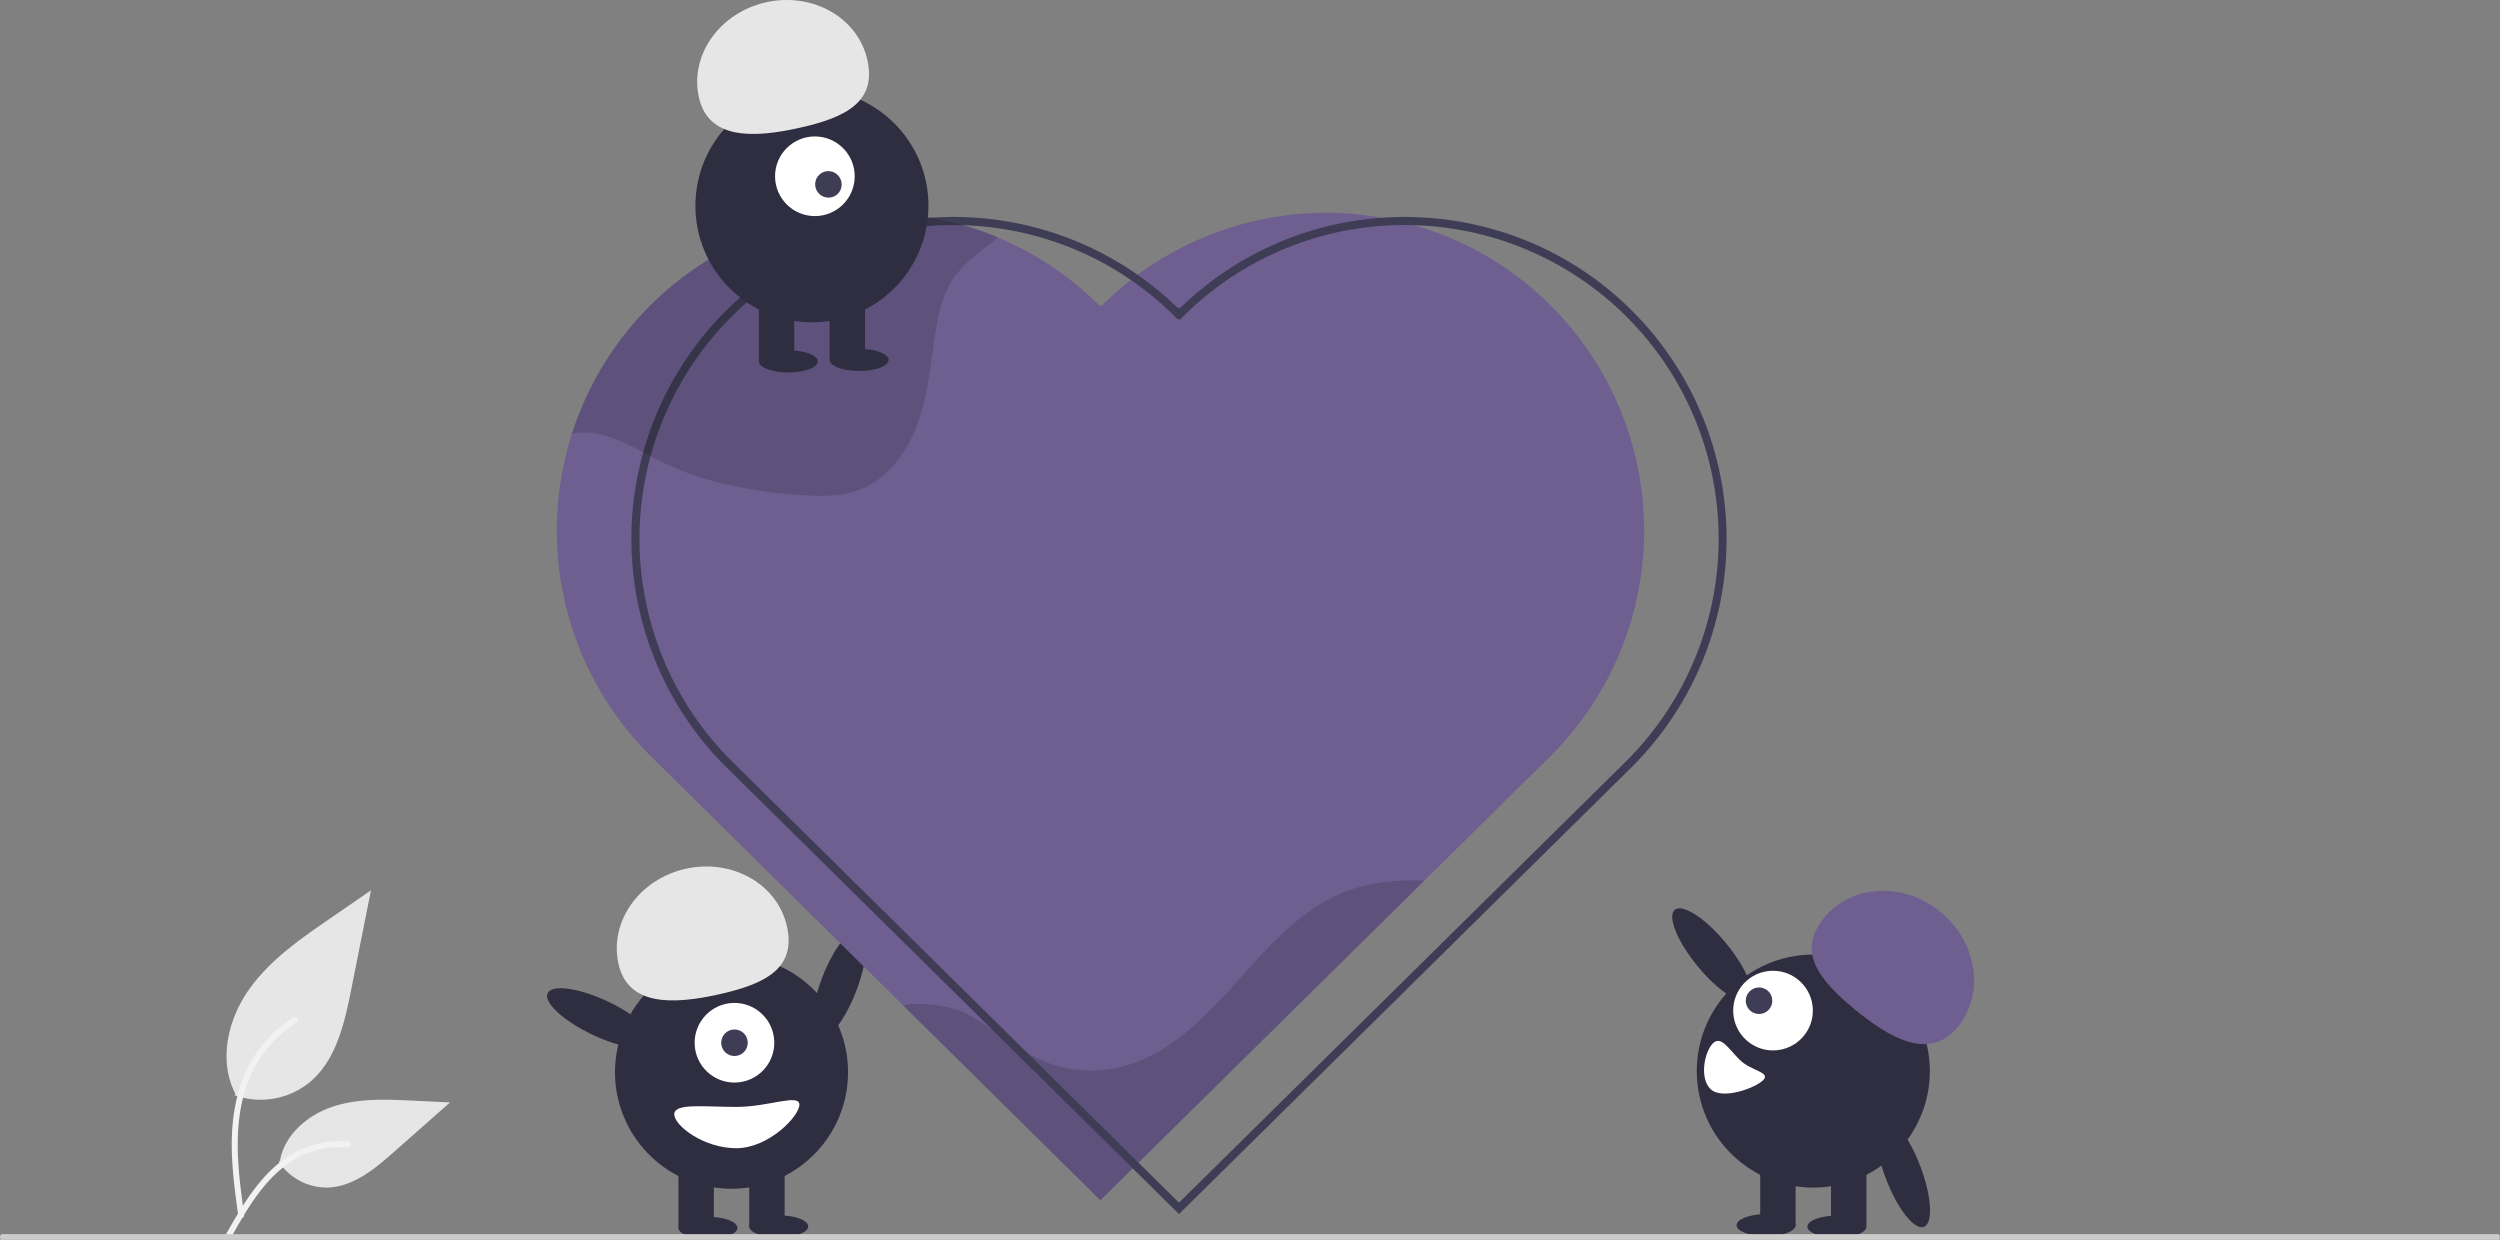 <svg data-name="Layer 1" xmlns="http://www.w3.org/2000/svg" width="924" height="458.127" viewBox="0 0 924 458.127"
    xmlns:xlink="http://www.w3.org/1999/xlink">
    <rect x="0" y="0" width="924" height="458.127" fill="#808080" stroke="none"/>
    <ellipse cx="448.178" cy="584.715" rx="21.534" ry="6.76"
        transform="translate(-396.012 573.659) rotate(-69.082)" fill="#2f2e41" />
    <circle cx="408.371" cy="617.237" r="43.067" transform="translate(-404.309 700.528) rotate(-80.783)"
        fill="#2f2e41" />
    <rect x="250.746" y="430.1" width="13.084" height="23.442" fill="#2f2e41" />
    <rect x="276.913" y="430.1" width="13.084" height="23.442" fill="#2f2e41" />
    <ellipse cx="261.649" cy="453.814" rx="10.903" ry="4.089" fill="#2f2e41" />
    <ellipse cx="287.816" cy="453.269" rx="10.903" ry="4.089" fill="#2f2e41" />
    <circle cx="409.462" cy="606.333" r="14.719" transform="translate(-155.634 -208.647) rotate(-1.683)"
        fill="#fff" />
    <circle cx="271.462" cy="385.397" r="4.906" fill="#3f3d56" />
    <path
        d="M366.595,577.185c-3.477-15.574,7.639-31.31,24.829-35.149s33.944,5.675,37.422,21.249-7.915,21.318-25.105,25.156S370.072,592.759,366.595,577.185Z"
        transform="translate(-138 -220.936)" fill="#e6e6e6" />
    <ellipse cx="359.863" cy="597.253" rx="6.76" ry="21.534"
        transform="translate(-471.984 445.523) rotate(-64.626)" fill="#2f2e41" />
    <path
        d="M387.217,632.774c0,4.215,10.853,12.539,22.897,12.539s23.335-11.867,23.335-16.082-11.292.818-23.335.818S387.217,628.558,387.217,632.774Z"
        transform="translate(-138 -220.936)" fill="#fff" />
    <path
        d="M711.26,500.2,664.48,546.37,558.76,650.69l-2.14,2.11L544.7,664.56,519.71,639.87l-2.2-2.17-45.69-45.13h-.01L457.17,578.1l-8.65-8.55-25.76-25.44-3.479-3.44-41.06-40.56a117.658,117.658,0,0,1-20.52-27.63c-.5-.91-.97-1.83-1.43-2.75A117.507,117.507,0,0,1,480.98,301.2h.01c.38.06.75.12,1.13.2a113.605,113.605,0,0,1,11.91,2.77A117.093,117.093,0,0,1,523.15,317.1q1.425.885,2.82,1.8a118.172,118.172,0,0,1,18.47,15.09l.35-.35.35.35a118.542,118.542,0,0,1,10.83-9.58c.83-.65,1.67-1.29,2.51-1.91a117.449,117.449,0,0,1,90.51-21.06,111.921,111.921,0,0,1,11.92,2.78q1.965.555,3.9,1.2c1.04.34,2.08.69,3.11,1.07a116.425,116.425,0,0,1,24.39,12.1q2.505,1.635,4.94,3.42A117.547,117.547,0,0,1,711.26,500.2Z"
        transform="translate(-138 -220.936)" fill="#6f5f90" />
    <path
        d="M664.48,546.37,558.76,650.69l-2.14,2.11L544.7,664.56,519.71,639.87l-2.2-2.17-45.69-45.13c7.34-1.71,18.62.64,22.75,2.68,9.79,4.83,17.84,12.76,27.78,17.28A46.138,46.138,0,0,0,550.68,615.66c17.82-3.74,31.61-17.52,43.77-31.08,12.16-13.57,24.59-28.13,41.68-34.42C645.14,546.84,654.82,546.09,664.48,546.37Z"
        transform="translate(-138 -220.936)" opacity="0.15" />
    <path
        d="M741.34,335.92a118.157,118.157,0,0,0-52.53-30.55c-1.32-.37-2.63-.7-3.96-1.01A116.831,116.831,0,0,0,667.46,301.57c-1.02-.1-2.04-.17-3.07-.22a115.155,115.155,0,0,0-15.43.06,118.397,118.397,0,0,0-74.84,33.45l-.36-.36-.36.36a118.614,118.614,0,0,0-46.7-28.08c-.99-.32-1.99-.63-2.99-.92a119.673,119.673,0,0,0-41.62-4.45c-.39.02-.78.05-1.16.09a118.306,118.306,0,0,0-69.4,29.4c-1.82,1.6-3.61,3.28-5.35,5.02A119.143,119.143,0,0,0,379.54,463.47c.35.94.73,1.87,1.13,2.8a118.153,118.153,0,0,0,25.51,37.95l38.92,38.42,3.06,3.03,84.22,83.13,2.17,2.15,22.12,21.84,17.09,16.87L741.34,504.21A119.129,119.129,0,0,0,741.34,335.92ZM739.23,502.08,573.76,665.44l-14.95-14.76-21.65-21.37-2.17-2.14-82.58-81.53-3.01-2.97L408.3,502.09A115.193,115.193,0,0,1,383.54,465.37c-.4-.93-.78-1.86-1.13-2.79A116.134,116.134,0,0,1,408.3,338.04q2.791-2.79,5.71-5.34H414.02a115.381,115.381,0,0,1,66.48-28.16q4.905-.42,9.82-.42c1.23,0,2.45.02,3.68.06a116.099,116.099,0,0,1,29.65,4.8c.99.29,1.98.6,2.96.93a114.156,114.156,0,0,1,29.33,14.49,115.614,115.614,0,0,1,16.41,13.64l1.06,1.06.35-.35.35.35,1.06-1.06a115.674,115.674,0,0,1,85.71-33.86c1.27.04,2.54.1,3.81.19,1.02.06,2.04.13,3.05.23a115.123,115.123,0,0,1,19.09,3.35c1.34.34,2.67.71,3.99,1.12A115.959,115.959,0,0,1,739.23,502.08Z"
        transform="translate(-138 -220.936)" fill="#3f3d56" />
    <path
        d="M506.88,308.71c-6.42,5.07-13.31,9.75-17.48,16.68-3.07,5.12-4.4,11.07-5.39,16.95-1.92,11.44-2.74,23.16-6.5,34.13-3.75,10.97-11.07,21.45-21.92,25.54-6.73,2.53-14.15,2.39-21.32,1.9-17.69-1.2-35.5-4.37-51.42-12.16-8.9-4.36-17.53-10.24-27.42-10.89a25.395,25.395,0,0,0-6.02.33A117.494,117.494,0,0,1,480.98,301.2h.01c.38.06.75.12,1.13.2a113.605,113.605,0,0,1,11.91,2.77A117.482,117.482,0,0,1,506.88,308.71Z"
        transform="translate(-138 -220.936)" opacity="0.15" />
    <path
        d="M224.764,625.77a28.748,28.748,0,0,0,27.761-4.89c9.723-8.161,12.772-21.606,15.252-34.056L275.114,550l-15.36,10.577c-11.046,7.606-22.342,15.456-29.99,26.473s-10.987,26.056-4.842,37.977Z"
        transform="translate(-138 -220.936)" fill="#e6e6e6" />
    <path
        d="M226.077,670.352c-1.555-11.324-3.153-22.794-2.063-34.24.969-10.165,4.07-20.093,10.383-28.234a46.968,46.968,0,0,1,12.05-10.92c1.205-.761,2.314,1.149,1.114,1.906a44.651,44.651,0,0,0-17.662,21.31c-3.845,9.78-4.463,20.442-3.8,30.831.401,6.283,1.25,12.525,2.106,18.759a1.144,1.144,0,0,1-.771,1.358,1.111,1.111,0,0,1-1.358-.771Z"
        transform="translate(-138 -220.936)" fill="#f2f2f2" />
    <path
        d="M241.052,650.314a21.162,21.162,0,0,0,18.439,9.517c9.334-.443,17.116-6.958,24.121-13.143l20.719-18.294L290.618,627.738c-9.861-.472-19.977-.912-29.37,2.129s-18.055,10.36-19.773,20.082Z"
        transform="translate(-138 -220.936)" fill="#e6e6e6" />
    <path
        d="M221.683,676.862c7.483-13.241,16.162-27.956,31.671-32.659a35.342,35.342,0,0,1,13.321-1.375c1.414.122,1.061,2.302-.351,2.18a32.833,32.833,0,0,0-21.259,5.624c-5.994,4.08-10.661,9.753-14.612,15.768-2.42,3.685-4.587,7.525-6.755,11.361-.693,1.226-2.718.341-2.017-.899Z"
        transform="translate(-138 -220.936)" fill="#f2f2f2" />
    <circle cx="300.091" cy="76.051" r="43.067" fill="#2f2e41" />
    <rect x="280.465" y="109.85" width="13.084" height="23.442" fill="#2f2e41" />
    <rect x="306.632" y="109.85" width="13.084" height="23.442" fill="#2f2e41" />
    <ellipse cx="291.368" cy="133.565" rx="10.903" ry="4.089" fill="#2f2e41" />
    <ellipse cx="317.536" cy="133.02" rx="10.903" ry="4.089" fill="#2f2e41" />
    <circle cx="301.181" cy="65.148" r="14.719" fill="#fff" />
    <ellipse cx="444.181" cy="289.084" rx="4.886" ry="4.921"
        transform="translate(-212.34 177.701) rotate(-44.987)" fill="#3f3d56" />
    <path
        d="M396.314,256.936c-3.477-15.574,7.639-31.31,24.829-35.149s33.944,5.675,37.422,21.249-7.915,21.318-25.105,25.156S399.791,272.51,396.314,256.936Z"
        transform="translate(-138 -220.936)" fill="#e6e6e6" />
    <ellipse cx="770.709" cy="573.814" rx="6.76" ry="21.534"
        transform="translate(-326.969 400.543) rotate(-39.512)" fill="#2f2e41" />
    <circle cx="808.201" cy="616.798" r="43.067" transform="translate(-226.364 -83.512) rotate(-9.217)"
        fill="#2f2e41" />
    <rect x="676.743" y="429.661" width="13.084" height="23.442" fill="#2f2e41" />
    <rect x="650.576" y="429.661" width="13.084" height="23.442" fill="#2f2e41" />
    <ellipse cx="678.924" cy="453.375" rx="10.903" ry="4.089" fill="#2f2e41" />
    <ellipse cx="652.756" cy="452.83" rx="10.903" ry="4.089" fill="#2f2e41" />
    <path
        d="M823.28,593.819c-13.578-11.219-21.124-21.507-10.96-33.808s29.411-13.178,42.989-1.959,16.344,30.287,6.18,42.588S836.857,605.039,823.28,593.819Z"
        transform="translate(-138 -220.936)" fill="#6f5f90" />
    <circle cx="793.311" cy="594.45" r="14.719" transform="translate(-155.119 -197.377) rotate(-1.683)"
        fill="#fff" />
    <circle cx="650.138" cy="369.868" r="4.906" fill="#3f3d56" />
    <path
        d="M771.063,606.572c-2.981,2.981-5.088,12.644-.895,16.837s16.515-.268,19.495-3.248-4.509-3.353-8.702-7.545S774.043,603.592,771.063,606.572Z"
        transform="translate(-138 -220.936)" fill="#fff" />
    <ellipse cx="841.394" cy="654.275" rx="6.76" ry="21.534"
        transform="translate(-316.142 122.586) rotate(-20.918)" fill="#2f2e41" />
    <path d="M1061,679.064H139a1,1,0,0,1,0-2h922a1,1,0,0,1,0,2Z" transform="translate(-138 -220.936)" fill="#ccc" />
</svg>